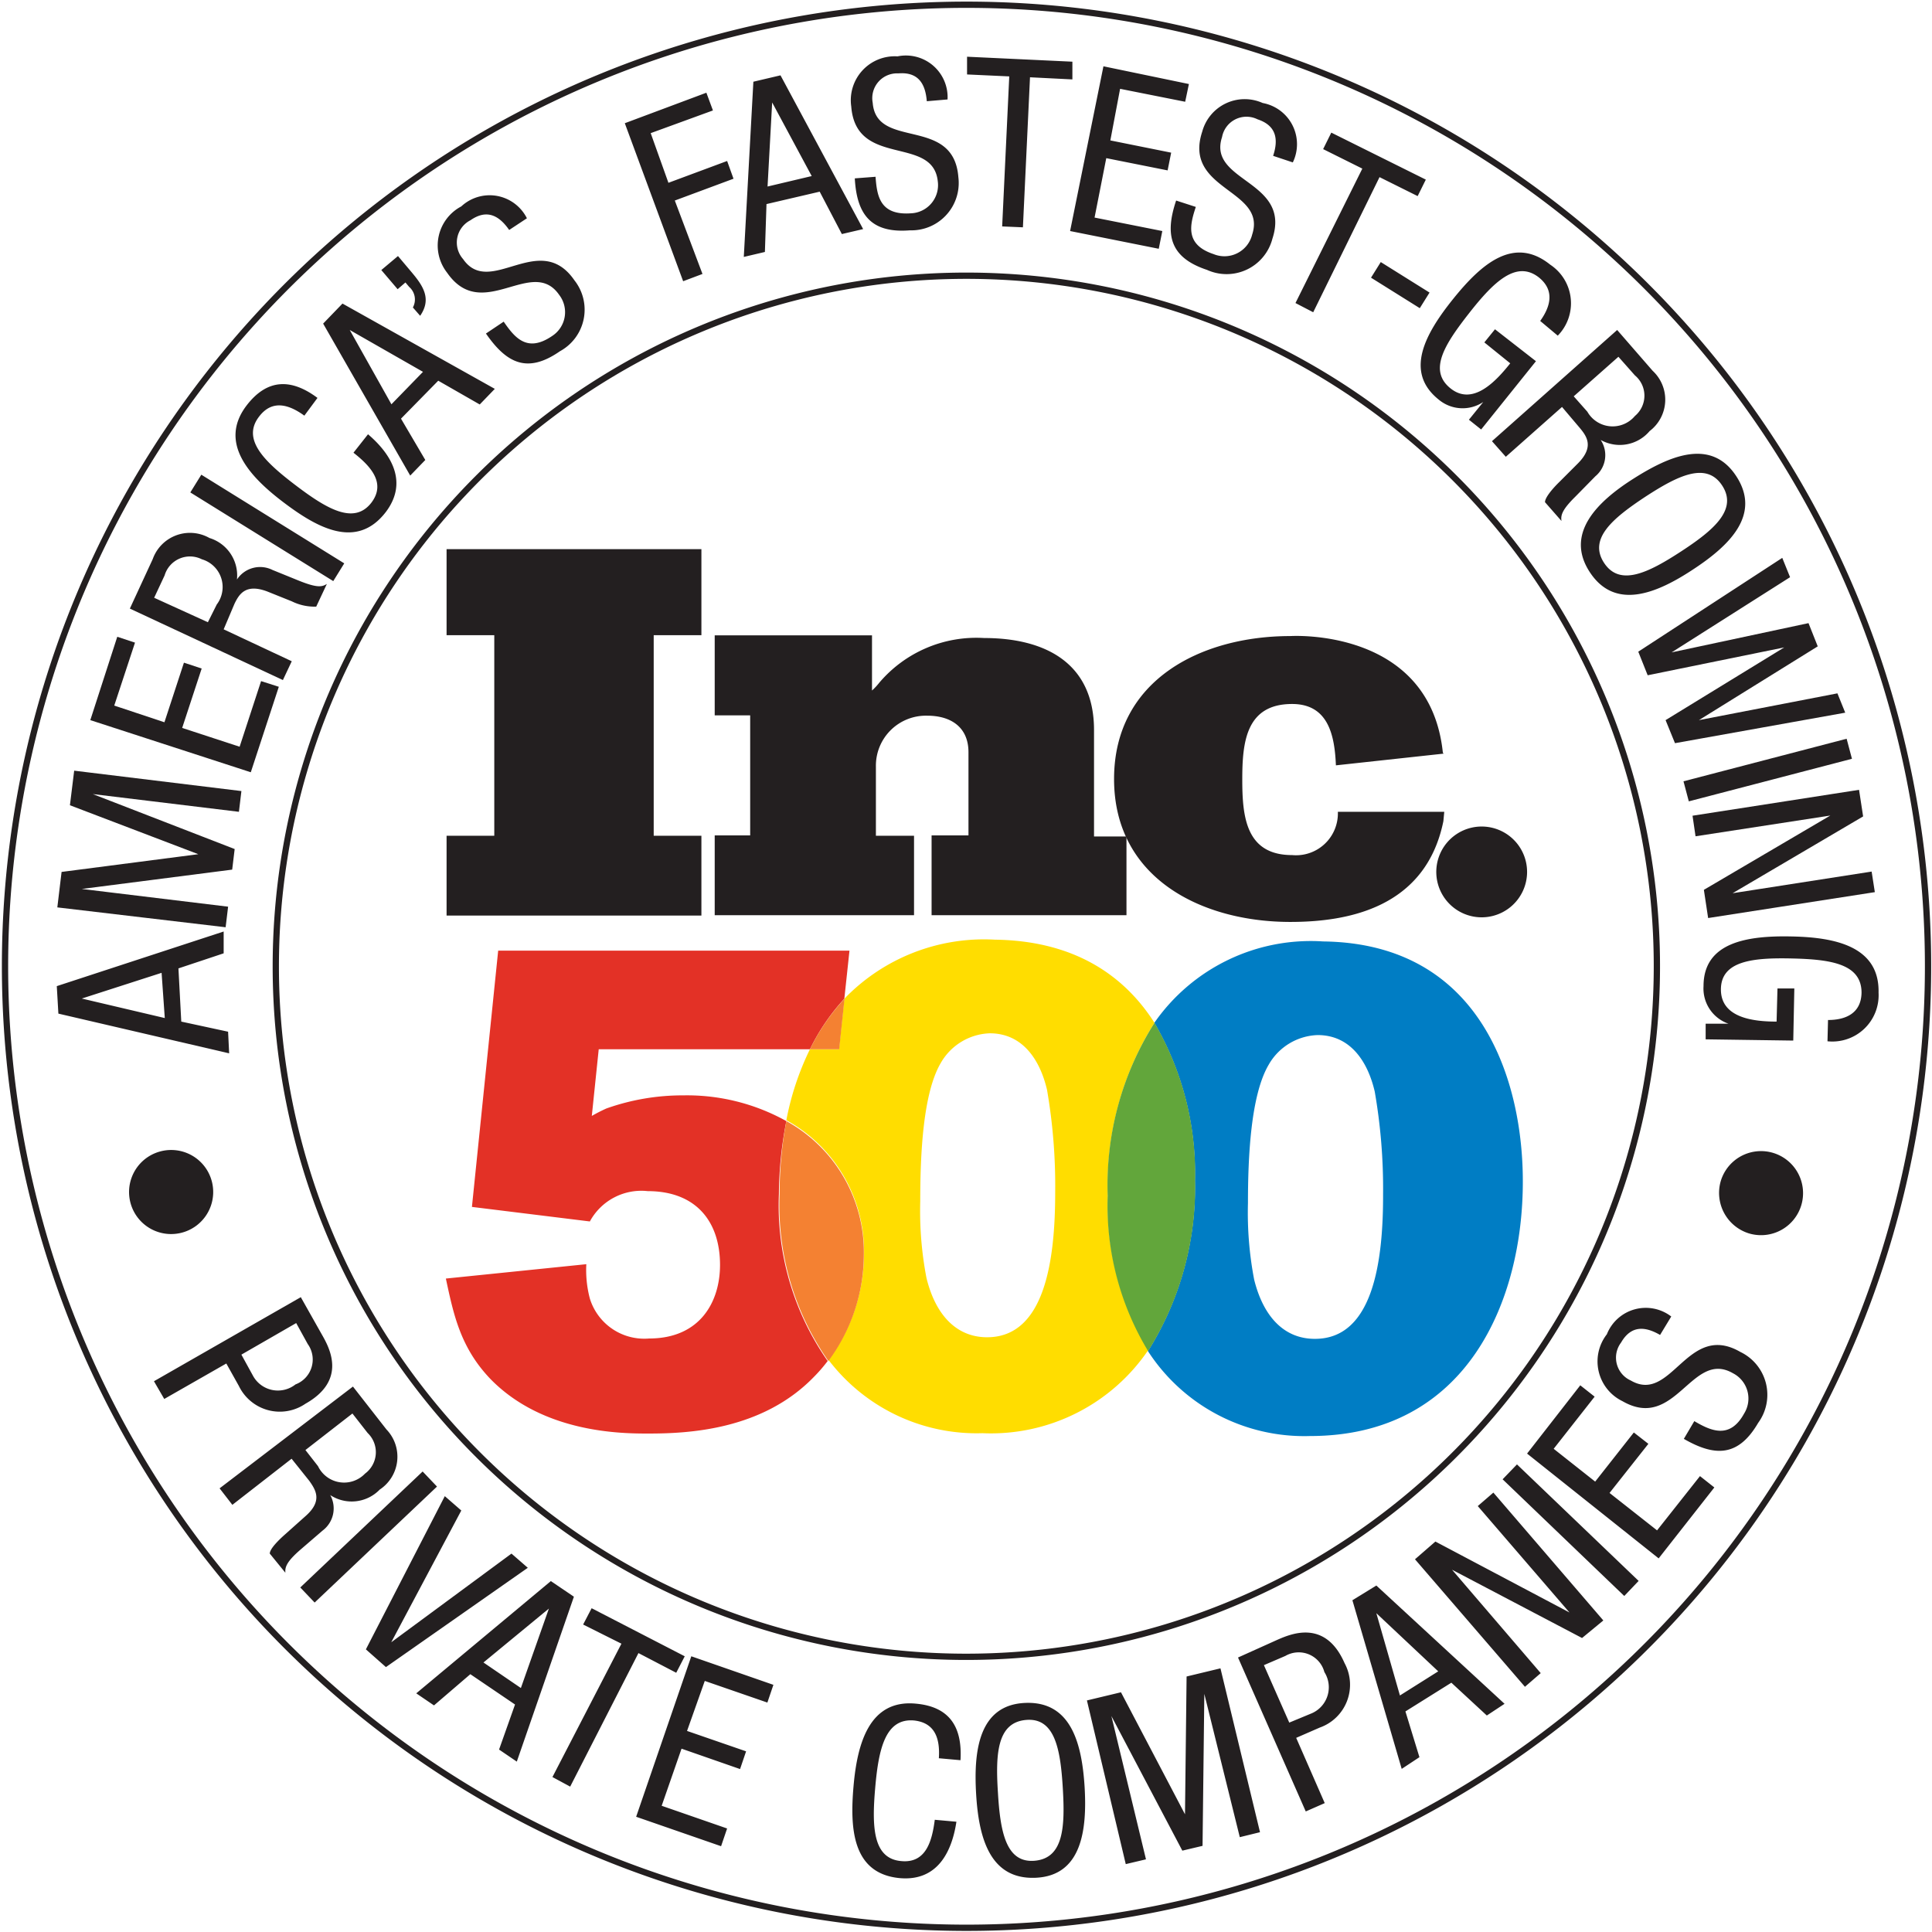 <svg width="410" height="410" fill="none" xmlns="http://www.w3.org/2000/svg"><path d="M245.003 217.062c-6.36-9.973-16.898-17.424-33.87-17.65a41.174 41.174 0 0 0-31.951 12.532l-1.129 10.725h-6.172a59.455 59.455 0 0 0-5.005 15.054 31.758 31.758 0 0 1 16.483 28.3 38.015 38.015 0 0 1-7.526 22.58 39.486 39.486 0 0 0 14.447 11.733 39.492 39.492 0 0 0 18.218 3.809 40.343 40.343 0 0 0 35.187-17.65 59.573 59.573 0 0 1-8.58-33.004 64.312 64.312 0 0 1 9.898-36.429zm-35.526 66.724c-6.586 0-10.989-4.855-12.871-12.608a75.284 75.284 0 0 1-1.317-16.219c0-9.936.565-22.957 4.366-29.392a12.464 12.464 0 0 1 10.386-6.285c7.038 0 10.688 5.72 12.156 12.005a119.896 119.896 0 0 1 1.731 21.79c0 14.338-2.183 30.709-14.451 30.709z" fill="#FD0"/><path d="M280.792 199.788a40.421 40.421 0 0 0-35.827 17.274 63.338 63.338 0 0 1 8.618 33.381 65.329 65.329 0 0 1-9.973 36.278 39.514 39.514 0 0 0 34.397 18.026c33.494 0 45.16-28.94 45.16-53.966.038-20.585-8.279-50.579-42.375-50.993zm-1.769 84.336c-6.586 0-10.951-4.817-12.87-12.569a75.294 75.294 0 0 1-1.318-16.22c0-9.935.603-22.956 4.404-29.392a12.413 12.413 0 0 1 10.386-6.284c7 0 10.651 5.682 12.118 12.005a120.023 120.023 0 0 1 1.769 21.752c.038 14.338-2.145 30.708-14.451 30.708h-.038z" fill="#007DC4"/><path d="M245.002 217.062a64.31 64.31 0 0 0-9.935 36.655 59.573 59.573 0 0 0 8.58 33.004 65.329 65.329 0 0 0 9.973-36.278 63.338 63.338 0 0 0-8.618-33.381z" fill="#62A63B"/><path d="M166.875 237.911a43.34 43.34 0 0 0-21.827-5.457 48.305 48.305 0 0 0-16.371 2.785 34.481 34.481 0 0 0-3.086 1.58l1.468-14.15h44.821a44.708 44.708 0 0 1 7.301-10.725l1.091-10.199h-74.551l-5.57 54.38 25.026 3.086a12.423 12.423 0 0 1 12.269-6.435c10.387 0 15.354 6.586 15.354 15.655 0 7.865-4.252 15.618-15.053 15.618a12.084 12.084 0 0 1-12.57-8.468 23.638 23.638 0 0 1-.752-7.3l-29.806 3.048c1.618 7.526 3.048 14.639 9.484 21.338 11.29 11.553 28.074 11.553 33.493 11.553 8.468 0 24.123-.715 35.074-11.967a32.826 32.826 0 0 0 2.973-3.425 57.624 57.624 0 0 1-10.349-35.45 82.813 82.813 0 0 1 1.581-15.467z" fill="#E33126"/><path d="m178.091 222.669 1.129-10.725a44.723 44.723 0 0 0-7.338 10.725h6.209zM166.876 237.911a82.824 82.824 0 0 0-1.43 15.467 57.61 57.61 0 0 0 10.349 35.45 38.005 38.005 0 0 0 7.527-22.58 31.76 31.76 0 0 0-16.446-28.337z" fill="#F48132"/><path d="M94.77 194.294v-16.935h10.124v-42.563H94.77v-18.253h54.079v18.253h-10.123v42.563h10.123v16.935H94.771zM197.697 194.218v-16.935h7.828v-17.65c0-5.343-3.763-7.752-8.731-7.752a10.625 10.625 0 0 0-7.768 3.065 10.623 10.623 0 0 0-3.146 7.736v14.677h8.092v16.859h-42.3v-16.935h7.527v-25.477h-7.527v-16.973h33.381v11.704a13.002 13.002 0 0 0 1.543-1.656 27.024 27.024 0 0 1 22.241-9.483c12.87 0 23.332 5.231 23.332 19.531v22.58h6.887v16.709h-41.359z" fill="#231F20"/><path d="m306.343 159.935-22.843 2.483c-.263-6.322-1.581-13.021-9.295-13.021-9.823 0-10.575 8.167-10.575 16.032s.752 16.032 10.575 16.032a8.878 8.878 0 0 0 9.057-5.487 8.871 8.871 0 0 0 .652-3.696h22.58l-.188 1.995c-3.764 18.478-20.435 21.375-32.478 21.375-18.816 0-37.407-9.257-37.407-30.332 0-21.074 18.553-30.332 37.407-30.332 0 0 29.58-1.92 32.365 24.725M324.07 184.961a9.64 9.64 0 0 1-11.467 9.533 9.636 9.636 0 0 1-7.611-7.551 9.64 9.64 0 0 1 4.083-9.912 9.635 9.635 0 0 1 14.995 8.005" fill="#231F20"/><path d="M205.073 351.601a146.545 146.545 0 0 0 143.728-175.134A146.54 146.54 0 0 0 148.993 69.668a146.546 146.546 0 0 0-90.464 135.389A146.5 146.5 0 0 0 101.44 308.69a146.516 146.516 0 0 0 103.633 42.911z" stroke="#231F20" stroke-width="1.33"/><path d="m12.39 215.105-.338-5.833 35.413-11.591v4.629l-9.597 3.198.602 11.29 9.935 2.145.226 4.592-36.24-8.43zm22.58.941-.677-9.597-16.935 5.457 17.612 4.14zM12.166 192.563l.903-7.527 29.015-3.763-27.246-10.387.903-7.338 35.488 4.327-.527 4.403-31.01-3.763L49.8 180.181l-.527 4.366-31.913 4.102 31.048 3.763-.527 4.366-35.714-4.215zM19.165 152.822l5.72-17.688 3.764 1.242-4.404 13.36 10.65 3.537 4.14-12.644 3.764 1.242-4.14 12.607 12.193 3.989 4.554-13.924 3.763 1.204-5.946 18.139-34.058-11.064zM27.557 129.151l4.854-10.5a8.389 8.389 0 0 1 8.573-5.543 8.38 8.38 0 0 1 3.47 1.065 8.317 8.317 0 0 1 5.833 8.806 5.874 5.874 0 0 1 7.527-2.032l5.645 2.295c3.763 1.506 4.854 1.355 5.908.678l-2.258 4.817a10.924 10.924 0 0 1-5.193-1.129l-5.156-2.07c-4.629-1.769-6.021.564-7 2.597l-2.295 5.419 14.45 6.774-1.88 3.989-32.478-15.166zm16.558 2.897 1.882-3.763a6.137 6.137 0 0 0-.62-8.119 6.13 6.13 0 0 0-2.541-1.477 5.608 5.608 0 0 0-7.903 3.424l-2.22 4.742 11.402 5.193zM40.39 104.501l2.333-3.763 30.332 18.816-2.333 3.764-30.332-18.817zM78.099 92.157c5.156 4.403 8.467 10.312 3.763 16.521-6.21 8.054-14.601 3.312-21.79-2.145-7.187-5.457-13.736-12.607-7.752-20.472 4.44-5.796 9.559-5.72 15.054-1.619l-2.785 3.764c-3.274-2.371-6.812-3.463-9.597.188-3.763 4.855 1.13 9.559 7.715 14.564 6.586 5.005 12.381 8.467 16.07 3.763 3.273-4.252-.264-7.903-3.764-10.65l3.086-3.914zM68.577 68.674l4.102-4.252 32.327 18.101-3.199 3.312-8.806-5.043-7.903 8.053 5.156 8.77-3.199 3.311-18.478-32.252zm14.489 17.123 6.699-6.887-15.543-8.881 8.844 15.768zM80.92 57.309l3.538-2.973 2.823 3.35c2.446 2.897 4.403 5.682 1.882 9.332L87.62 65.25a3.537 3.537 0 0 0-.79-4.365l-.791-.941-1.656 1.43-3.462-4.064zM108.055 48.804c-2.145-3.086-4.742-4.479-8.204-2.07a5.306 5.306 0 0 0-1.58 8.242c5.72 8.279 16.219-6.248 23.633 4.516a10.047 10.047 0 0 1-3.086 15.053c-6.887 4.78-11.29 2.597-15.693-3.763l3.763-2.522c2.296 3.312 4.93 6.699 10.274 3.048a6.013 6.013 0 0 0 2.668-4.035 6.03 6.03 0 0 0-1.163-4.695c-5.757-8.317-16.295 6.096-23.784-4.705A9.371 9.371 0 0 1 97.894 43.8a8.841 8.841 0 0 1 11.318-.597 8.845 8.845 0 0 1 2.606 3.118l-3.763 2.484zM132.593 26.149l17.311-6.473 1.392 3.763-13.209 4.817 3.764 10.537 12.456-4.629 1.355 3.764-12.457 4.629 5.871 15.58-4.102 1.543-12.381-33.531zM159.876 17.342l5.758-1.354 17.537 32.628-4.516 1.053-4.704-8.994-11.29 2.634-.339 10.161-4.478 1.054 2.032-37.182zm3.011 22.242 9.37-2.22-8.392-15.619-.978 17.839zM196.681 21.482c-.302-3.763-1.844-6.247-6.022-5.909a5.267 5.267 0 0 0-5.457 6.248c.791 10.048 17.161 2.71 18.177 15.768a10.05 10.05 0 0 1-6.047 10.497 10.046 10.046 0 0 1-4.227.793c-8.354.677-11.29-3.462-11.704-11.027l4.404-.338c.301 3.989.865 8.241 7.526 7.752a5.976 5.976 0 0 0 4.336-2.133 5.984 5.984 0 0 0 1.347-4.64c-1.016-9.86-17.349-2.786-18.365-15.882a9.33 9.33 0 0 1 9.822-10.65 8.846 8.846 0 0 1 10.613 9.145l-4.403.376zM217.078 48.24l-4.403-.189 1.505-31.838-8.956-.414v-3.763l22.354 1.054v3.763l-8.995-.452-1.505 31.838zM234.164 14.068l18.139 3.764-.79 3.763-13.812-2.747-2.069 10.951 12.908 2.597-.753 3.763-13.021-2.597-2.484 12.608 14.376 2.86-.753 3.763-18.816-3.763 7.075-34.962zM270.178 33.073c1.167-3.537.678-6.435-3.311-7.752a5.272 5.272 0 0 0-6.557 1.551 5.274 5.274 0 0 0-.97 2.212c-3.161 9.559 14.752 9.145 10.688 21.564a10.045 10.045 0 0 1-9.635 7.525 10.052 10.052 0 0 1-4.252-.902c-7.94-2.634-8.956-7.526-6.548-14.714l4.177 1.354c-1.241 3.764-2.37 7.979 3.764 10.011a6.056 6.056 0 0 0 7.069-1.845 6.07 6.07 0 0 0 1.135-2.332c3.123-9.597-14.715-9.296-10.613-21.79a9.342 9.342 0 0 1 5.009-6.01 9.336 9.336 0 0 1 7.824-.087 8.884 8.884 0 0 1 7.285 8.654 8.884 8.884 0 0 1-.887 3.954l-4.178-1.393zM278.683 66.266l-3.763-1.957 14.188-28.526-8.317-4.14 1.731-3.5 20.058 9.973-1.731 3.5-8.091-4.027-14.075 28.677zM293.021 55.615l10.349 6.473-2.07 3.312-10.349-6.473 2.07-3.312zM326.855 68.11c2.183-3.049 3.124-6.473-.263-9.22-4.78-3.764-9.597.903-14.79 7.526-5.193 6.624-8.768 12.156-3.989 15.994 4.779 3.839 9.709-1.58 12.682-5.306l-5.494-4.44 2.258-2.786 8.693 6.774-11.629 14.49-2.596-2.07 3.048-3.764a7.902 7.902 0 0 1-9.483-.527c-7.264-5.833-2.936-13.849 3.085-21.338 6.022-7.489 12.909-13.473 20.623-7.263a9.816 9.816 0 0 1 3.839 11.411 9.81 9.81 0 0 1-2.258 3.642l-3.726-3.123zM343.188 70.029l7.527 8.656a8.358 8.358 0 0 1-.64 12.795 8.28 8.28 0 0 1-10.387 1.882 5.83 5.83 0 0 1-1.129 7.714l-4.252 4.328c-2.823 2.785-3.124 3.952-2.936 5.156l-3.5-3.989c0-1.054 1.807-3.086 3.049-4.29l3.951-3.952c3.463-3.5 1.882-5.72.377-7.526l-3.764-4.441-11.929 10.575-2.936-3.312 26.569-23.596zm-9.22 14.075 2.898 3.274a6.164 6.164 0 0 0 4.807 3.083 6.175 6.175 0 0 0 5.279-2.18 5.618 5.618 0 0 0 2.019-4.309 5.607 5.607 0 0 0-2.019-4.309l-3.5-3.951-9.484 8.392zM359.257 120.871c-7.527 4.968-16.446 8.807-21.865.565-5.419-8.242 1.693-15.053 9.22-19.833 7.527-4.78 16.483-8.806 21.865-.527 5.382 8.28-1.694 14.865-9.22 19.795zm-10.123-15.429c-6.887 4.553-12.081 8.881-8.731 13.999 3.349 5.118 9.408 2.108 16.332-2.408 6.925-4.516 12.081-8.882 8.731-14-3.349-5.118-9.408-2.107-16.332 2.409zM378.224 118.388l1.656 4.102-25.139 15.956 29.053-6.209 1.957 4.93-25.214 15.655 29.391-5.683 1.656 4.102-36.128 6.473-1.994-4.892 25.176-15.43-28.977 5.909-1.995-5.005 30.558-19.908zM391.884 156.773l1.129 4.253-34.622 9.032-1.129-4.253 34.622-9.032zM394.518 167.612l.866 5.645-27.698 16.295 29.504-4.591.678 4.365-35.376 5.495-.903-5.984 26.833-15.768-28.602 4.403-.639-4.366 35.337-5.494zM387.934 216.46c3.763 0 7.037-1.43 7.113-5.796 0-6.134-6.549-7.075-14.79-7.263-8.242-.188-15.054.489-15.054 6.586 0 6.096 7.076 6.811 11.817 6.811l.188-7.037h3.576l-.226 11.064-18.591-.263v-3.312h4.855a7.901 7.901 0 0 1-5.307-7.978c0-9.296 9.221-10.763 18.817-10.538 9.032.189 18.553 2.07 18.327 11.93a9.825 9.825 0 0 1-3.037 7.66 9.825 9.825 0 0 1-7.801 2.652l.113-4.516z" fill="#231F20"/><path d="M205.073 409.104A204.045 204.045 0 0 0 349.407 60.787 204.044 204.044 0 0 0 35.454 91.69a204.047 204.047 0 0 0-34.39 113.367 204.085 204.085 0 0 0 204.009 204.047z" stroke="#231F20" stroke-width="1.33"/><path d="M44.944 250.668a8.922 8.922 0 0 1-3.2 9.38 8.911 8.911 0 0 1-4.848 1.817 8.917 8.917 0 0 1-2.866-17.519 8.916 8.916 0 0 1 10.914 6.322zM63.834 275.28l4.478 7.941c1.543 2.71 5.457 9.634-3.5 14.677a9.629 9.629 0 0 1-7.919 1.356 9.647 9.647 0 0 1-6.193-5.119l-2.672-4.78-13.171 7.527-2.183-3.763 31.16-17.839zm-12.607 12.194 2.521 4.591a6.017 6.017 0 0 0 6.65 2.856 6.004 6.004 0 0 0 2.307-1.125 5.643 5.643 0 0 0 2.597-8.58l-2.446-4.441-11.629 6.699zM74.9 294.248l7.113 9.107a8.356 8.356 0 0 1-1.43 12.758 8.279 8.279 0 0 1-10.5 1.166 5.872 5.872 0 0 1-1.617 7.527l-4.63 3.989c-3.01 2.597-3.386 3.763-3.273 4.968l-3.312-4.065c0-1.054 1.994-2.973 3.312-4.139l4.214-3.764c3.764-3.274 2.22-5.607.866-7.526l-3.763-4.705-12.57 9.785-2.71-3.5 28.3-21.601zM64.816 307.72l2.672 3.425a6.137 6.137 0 0 0 9.973 1.581 5.656 5.656 0 0 0 2.287-4.178 5.645 5.645 0 0 0-1.723-4.44l-3.236-4.14-9.973 7.752zM89.69 312.274l3.048 3.199-25.967 24.612-3.048-3.199 25.967-24.612zM94.394 317.505l3.5 3.048-14.865 27.962 25.515-18.817 3.463 3.011L81.9 353.783l-4.253-3.763 16.747-32.515zM116.899 335.531l4.892 3.312-12.118 34.999-3.763-2.559 3.387-9.559-9.484-6.435-7.715 6.623-3.763-2.559 28.564-23.822zm-14.301 17.274 7.941 5.419 5.946-16.86-13.887 11.441zM121.001 379.148l-3.764-2.032 14.64-28.3-8.129-4.065 1.806-3.462 19.758 10.199-1.807 3.5-8.016-4.178-14.488 28.338zM146.704 351.488l17.424 6.059-1.279 3.763-13.285-4.591-3.763 10.612 12.532 4.328-1.28 3.763-12.419-4.327-4.215 12.118 13.887 4.817-1.28 3.763L135 385.546l11.704-34.058zM202.966 386.599c-1.016 6.699-4.215 12.645-12.005 11.968-10.124-.941-10.613-10.575-9.823-19.569.791-8.995 3.35-18.365 13.172-17.462 7.263.639 9.935 5.005 9.521 12.005l-4.591-.414c.263-4.027-.715-7.527-5.269-8.016-6.096-.527-7.526 6.059-8.241 14.3-.715 8.242-.527 15.054 5.569 15.543 5.307.489 6.511-4.441 7.075-8.769l4.592.414zM230.174 379.261c.527 8.994-.564 18.817-10.424 19.231-9.86.413-12.08-8.844-12.607-17.876-.527-9.032.564-18.817 10.424-19.231 9.86-.414 12.043 8.882 12.607 17.876zm-18.402 1.091c.489 8.242 1.656 15.054 7.79 14.527 6.134-.527 6.473-7.113 5.984-15.355-.49-8.241-1.656-15.053-7.79-14.526-6.135.527-6.511 7.113-5.984 15.354zM230.662 360.858l7.226-1.731 13.585 25.892.339-29.241 7.188-1.731 8.392 34.773-4.29 1.054-7.527-30.408-.376 32.252-4.29 1.016-15.054-28.564 7.339 30.408-4.29 1.016-8.242-34.736zM262.727 351.751l8.354-3.763c2.86-1.242 10.161-4.441 14.263 4.967a9.636 9.636 0 0 1-5.269 13.661l-5.005 2.183 6.059 13.849-4.027 1.769-14.375-32.666zm10.876 13.812 4.817-1.995a6.026 6.026 0 0 0 3.517-6.321 6.033 6.033 0 0 0-.883-2.41 5.636 5.636 0 0 0-5.826-4.171 5.647 5.647 0 0 0-2.453.746l-4.554 1.957 5.382 12.194zM287 339.596l5.08-3.124 27.209 25.101-3.763 2.484-7.527-6.962-9.747 6.097 2.973 9.709-3.763 2.484L287 339.596zm10.086 20.209 8.128-5.119-13.134-12.343 5.006 17.462zM300.284 330.902l4.328-3.763 28.451 15.053-19.457-22.58 3.312-2.86 23.333 27.134-4.516 3.725-27.585-14.488 18.816 21.94-3.349 2.898-23.333-27.059zM318.877 313.93l3.048-3.161 25.817 24.725-3.049 3.198-25.816-24.762zM324.069 308.473l11.29-14.489 3.049 2.409-8.694 11.064 8.806 6.962 8.205-10.424 3.085 2.408-8.241 10.425 10.085 7.94 9.108-11.516 3.048 2.409-11.817 15.053-27.924-22.241zM352.294 283.296c-3.236-1.881-6.171-2.032-8.279 1.618a5.315 5.315 0 0 0 .176 6.632 5.302 5.302 0 0 0 1.894 1.422c8.693 5.043 11.967-12.607 23.257-6.059a10.092 10.092 0 0 1 5.415 6.644 10.09 10.09 0 0 1-1.651 8.409c-4.215 7.226-9.183 7.188-15.769 3.387l2.221-3.763c3.462 2.032 7.526 3.951 10.575-1.618a6.017 6.017 0 0 0 .69-4.792 6.026 6.026 0 0 0-3.061-3.751c-8.769-5.08-12.156 12.457-23.483 5.908a9.374 9.374 0 0 1-5.038-10.448 9.365 9.365 0 0 1 1.764-3.739 8.87 8.87 0 0 1 5.894-5.281 8.878 8.878 0 0 1 7.766 1.517l-2.371 3.914zM365.164 250.668a8.917 8.917 0 0 1 7.639-6.338 8.916 8.916 0 0 1 8.769 4.65 8.918 8.918 0 0 1-10.462 12.753 8.994 8.994 0 0 1-5.946-11.065z" fill="#231F20"/></svg>